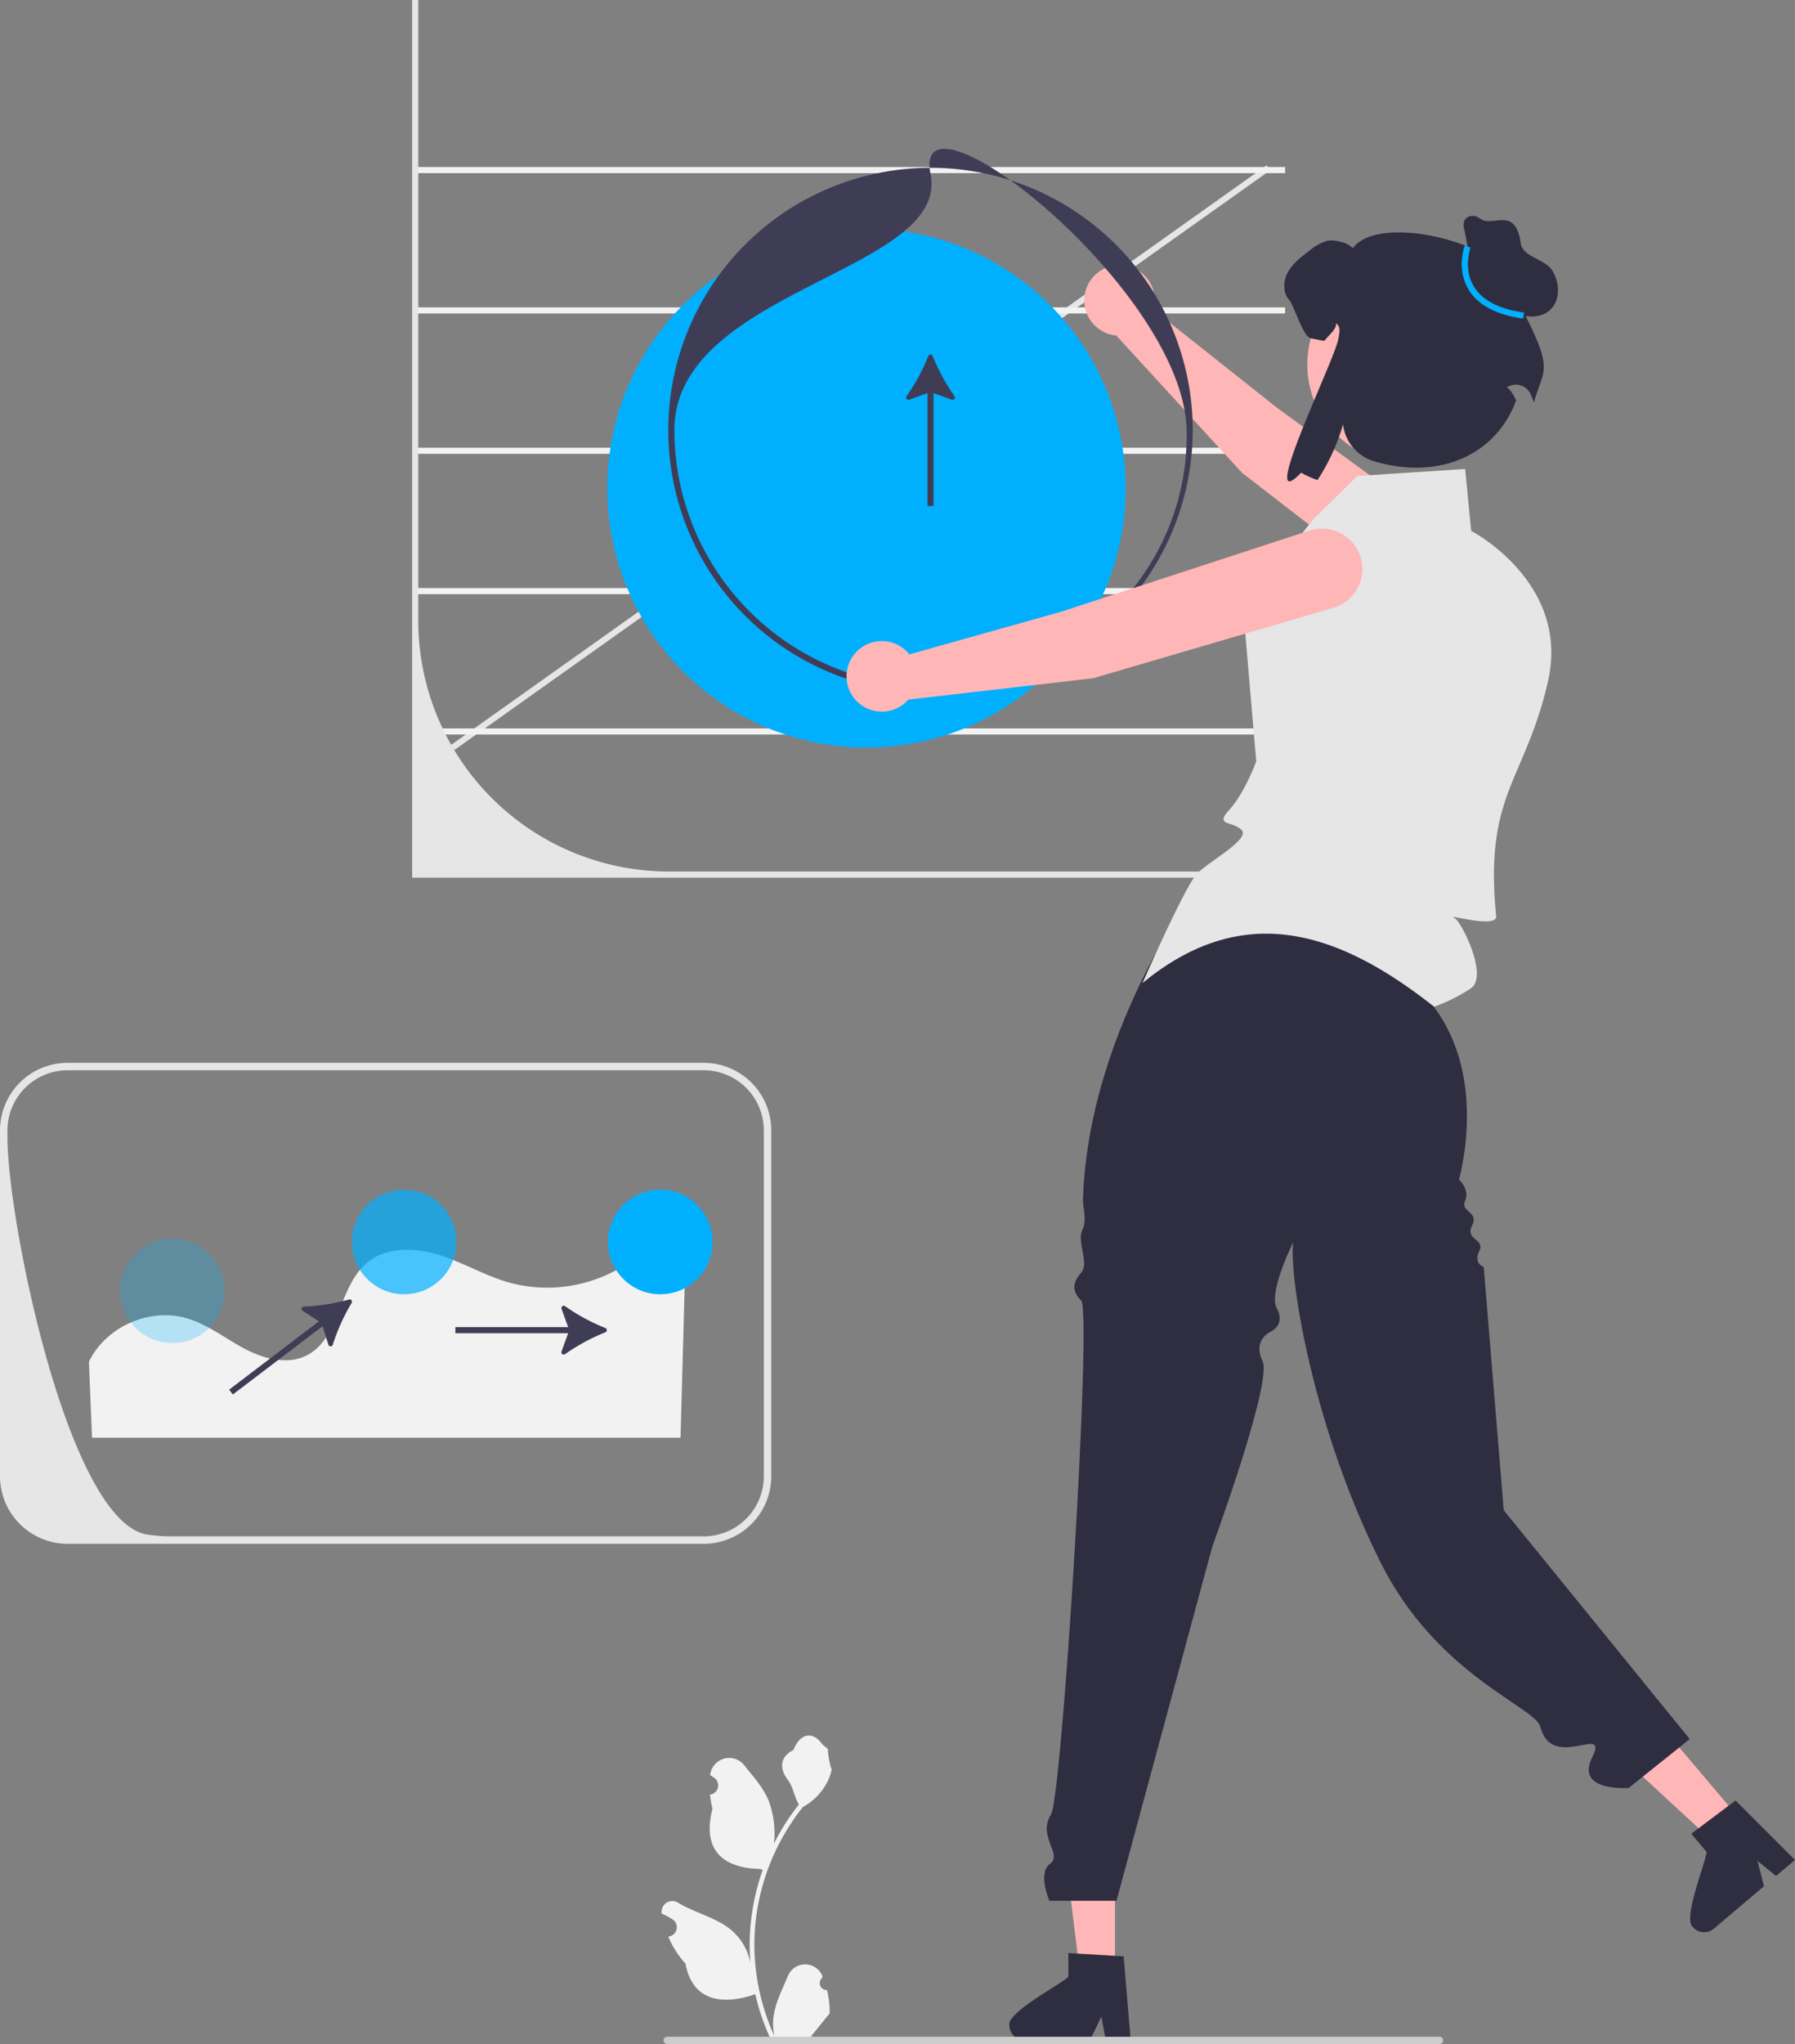 <svg xmlns="http://www.w3.org/2000/svg" data-name="Layer 1" width="588.698" height="669.944" viewBox="0 0 588.698 669.944" xmlns:xlink="http://www.w3.org/1999/xlink"><rect x="0" y="0" width="588.698" height="669.944" fill="#808080" stroke="none"/><rect x="423.816" y="264.028" width="328.141" height="2" transform="translate(-350.533 274.317) rotate(-35.382)" fill="#e6e6e6"/><rect x="136.576" y="54.743" width="284.899" height="2" fill="#f2f2f2"/><rect x="136.576" y="100.743" width="284.899" height="2" fill="#f2f2f2"/><rect x="136.576" y="146.743" width="284.899" height="2" fill="#f2f2f2"/><rect x="136.576" y="192.743" width="284.899" height="2" fill="#f2f2f2"/><rect x="136.576" y="238.743" width="284.899" height="2" fill="#f2f2f2"/><path d="M752.884,402.683H440.827V115.028h2V318.411a82.273,82.273,0,0,0,82.273,82.273H752.884Z" transform="translate(-305.651 -115.028)" fill="#e6e6e6"/><circle cx="284.176" cy="160" r="85" fill="#00b0ff"/><path d="M712.99,269.986l64.938,50.253a13.254,13.254,0,0,0,18.457-2.26l0,0a13.254,13.254,0,0,0-2.693-19.044l-69.055-50.133-40.676-32.231a11.566,11.566,0,1,0-12.219,8.427Z" transform="translate(-305.651 -115.028)" fill="#ffb6b6"/><path d="M610.827,342.028a86,86,0,1,1,86-86A86.098,86.098,0,0,1,610.827,342.028Zm0-170c6.513,32.23-84,37.682-84,84a84.095,84.095,0,0,0,84,84c46.318,0,84.961-37.692,84-84C693.864,209.639,604.314,139.798,610.827,172.028Z" transform="translate(-305.651 -115.028)" fill="#3f3d56"/><circle cx="461.152" cy="119.449" r="32.408" fill="#ffb6b6"/><polygon points="365.677 646.876 354.199 646.875 348.739 602.605 365.679 602.605 365.677 646.876" fill="#ffb6b6"/><path d="M636.685,778.838a4.882,4.882,0,0,0,4.851,4.861h21.606l.669-1.387,3.056-6.306,1.184,6.306.262,1.387h8.15l-.116-1.397-2.173-26.059-2.843-.175L659.048,755.34l-3.017-.184v7.781C653.741,765.372,635.773,774.579,636.685,778.838Z" transform="translate(-305.651 -115.028)" fill="#2f2e41"/><polygon points="570.695 596.294 561.935 603.71 529.163 573.45 542.092 562.505 570.695 596.294" fill="#ffb6b6"/><path d="M860.849,746.631a4.882,4.882,0,0,0,6.843.575l16.49-13.961-.386-1.491-1.742-6.788,4.978,4.048,1.096.89,6.22-5.266-.992-.991L874.861,705.163l-2.282,1.703-9.844,7.381-2.422,1.809,5.028,5.939C865.165,725.333,857.401,743.97,860.849,746.631Z" transform="translate(-305.651 -115.028)" fill="#2f2e41"/><path d="M576.872,767.285a2.269,2.269,0,0,1-1.645-3.933l.155-.618q-.031-.074-.062-.148a6.094,6.094,0,0,0-11.241.042c-1.839,4.428-4.179,8.864-4.756,13.546a18.029,18.029,0,0,0,.316,6.2,72.282,72.282,0,0,1-6.575-30.021,69.766,69.766,0,0,1,.433-7.783q.358-3.178.995-6.31a73.119,73.119,0,0,1,14.5-30.99,19.459,19.459,0,0,0,8.093-8.397,14.843,14.843,0,0,0,1.35-4.056c-.394.052-1.486-5.949-1.188-6.317-.549-.833-1.532-1.247-2.131-2.06-2.982-4.043-7.091-3.337-9.236,2.157-4.582,2.313-4.627,6.148-1.815,9.837,1.789,2.347,2.035,5.522,3.604,8.035-.162.207-.329.407-.491.614a73.591,73.591,0,0,0-7.681,12.169,30.592,30.592,0,0,0-1.826-14.21c-1.748-4.217-5.025-7.769-7.91-11.415a6.279,6.279,0,0,0-11.184,3.083q-.009.081-.017.161.643.363,1.259.77a3.078,3.078,0,0,1-1.241,5.602l-.063.01a30.628,30.628,0,0,0,.807,4.579c-3.702,14.316,4.29,19.53,15.701,19.764.252.129.497.258.749.381a75.115,75.115,0,0,0-4.043,19.028,71.243,71.243,0,0,0,.052,11.503l-.019-.136a18.826,18.826,0,0,0-6.427-10.87c-4.946-4.063-11.933-5.559-17.268-8.824a3.533,3.533,0,0,0-5.411,3.437l.022.143a20.675,20.675,0,0,1,2.319,1.117q.643.363,1.259.77a3.078,3.078,0,0,1-1.241,5.602l-.063.01c-.045.006-.084.013-.129.019a30.654,30.654,0,0,0,5.639,8.829c2.315,12.497,12.256,13.683,22.89,10.044h.006a75.093,75.093,0,0,0,5.044,14.726h18.02c.065-.2.123-.407.181-.607a20.475,20.475,0,0,1-4.986-.297c1.337-1.641,2.674-3.294,4.011-4.935a1.122,1.122,0,0,0,.084-.097c.678-.84,1.363-1.673,2.041-2.512l0-.001a29.99,29.99,0,0,0-.879-7.64Z" transform="translate(-305.651 -115.028)" fill="#f2f2f2"/><path d="M523.281,783.782a1.186,1.186,0,0,0,1.19,1.19h253.29a1.19,1.19,0,1,0,0-2.38h-253.29A1.187,1.187,0,0,0,523.281,783.782Z" transform="translate(-305.651 -115.028)" fill="#ccc"/><path d="M611.53,231.671a.757.757,0,0,0-1.407 0,64.293,64.293,0,0,1-7.149,13.203.762.762,0,0,0,.878,1.164l5.974-2.161v36.984h2v-36.984l5.977,2.162a.762.762,0,0,0,.878-1.164A64.352,64.352,0,0,1,611.53,231.671Z" transform="translate(-305.651 -115.028)" fill="#3f3d56"/><path d="M779.573,421.725l-78.314-20.264s-38.432,48.567-40.432,106.567c-.102,2.97,1.464,6.691-.268,10.345s2.314,10.561-.209,13.608-3.675,5.66-.099,9.353-6.235,162.409-9.914,168.378c-4.51,7.315,3.922,13.008-.294,16.162s-.216,12.154-.216,12.154h22L703.273,621.836s19.82-53.936,16.443-60.757,2.576-9.519,2.576-9.519,5.144-2.184,2.096-7.743,6.438-23.789,6.438-23.789c-4.273-.555,2.049,56.024,27.539,106.982,18.647,37.277,50.715,47.325,52.461,54.018,3.87,14.83,22.697-1.409,17,10s12,10,12,10l20-16-61-75-6.57-79.754s-3.496-1.093-1.463-5.17-4.754-3.608-2.361-8.342-3.988-4.501-2.297-8.118-1.99-7.032-1.99-7.032,9.624-32.698-8.098-56.391Z" transform="translate(-305.651 -115.028)" fill="#2f2e41"/><path d="M680.34,437.258s14-32,18-36,17.487-11.23,14.487-14.23-8.961-1.213-3.981-6.606,8.811-15.874,8.811-15.874l-4.317-50.29,23-29,14.487-14.23,35.341-2.291,1.979,20.297s32.646,16.876,25.163,49.436-20.969,36.789-16.969,76.789c.446,4.455-17.308-1.127-13.513.77C784.827,417.028,794,435,788,439a56.581,56.581,0,0,1-12,6C745.281,420.737,713.852,409.646,680.34,437.258Z" transform="translate(-305.651 -115.028)" fill="#e6e6e6"/><path d="M664.176,337.336l78.795-23.1a13.254,13.254,0,0,0,8.999-16.272l0,0a13.254,13.254,0,0,0-17.002-8.993l-81.113,26.505L603.889,329.502a11.566,11.566,0,1,0-.346,14.839Z" transform="translate(-305.651 -115.028)" fill="#ffb6b6"/><path d="M803.475,213.732c4.509-16.439-44.633-30.536-54.183-17.297-1.328-1.882-6.235-3.025-8.487-2.448a17.56,17.56,0,0,0-5.993,3.418c-2.54,1.951-5.173,3.972-6.732,6.778-1.57,2.794-1.813,6.605.3,9.03,1.674,1.928,4.616,12.175,7.134,12.683,1.755.358,3.233.647,4.503.854,1.132-1.651,4.017-3.725,3.809-5.723,1.709,1.132,1.085,3.122.74,5.157-1.147,6.776-26.996,59.225-12.191,43.77a31.027,31.027,0,0,0,5.369,2.413,67.519,67.519,0,0,0,8.372-18.244l.014.122a14.384,14.384,0,0,0,10.387,12.036c22.223,6.438,40.199-3.009,46.383-20.045-2.264-4.596-3.25-4.097-3.047-4.233a5.321,5.321,0,0,1,7.924,2.525c.358.939.684,1.74.966,2.343C811.964,235.348,815.796,237.011,803.475,213.732Z" transform="translate(-305.651 -115.028)" fill="#2f2e41"/><path d="M788.144,201.806l-2.27-11.605a4.63,4.63,0,0,1,.068-2.925,3.139,3.139,0,0,1,3.282-1.438c1.264.183,2.21,1.337,3.467,1.56,4.373.773,10.153-3.546,11.72,7.381.653,4.556,7.923,5.037,10.351,8.947s2.726,9.554-.587,12.748c-2.646,2.551-6.896,2.846-10.333,1.542s-6.195-3.935-8.605-6.711-4.591-5.78-7.37-8.185" transform="translate(-305.651 -115.028)" fill="#2f2e41"/><path d="M805.206,219.457c-8.868-1.239-14.912-4.464-17.965-9.585-3.996-6.704-1.319-14.085-1.204-14.396l1.875.697c-.025.068-2.453,6.825,1.058,12.692,2.731,4.564,8.287,7.462,16.513,8.611Z" transform="translate(-305.651 -115.028)" fill="#00b0ff"/><path d="M334.808,561.361c5.519-11.454,19.838-17.833,32.045-14.276,6.876,2.004,12.644,6.608,18.967,9.973s14.167,5.454,20.527,2.161c10.932-5.661,10.266-22.562,19.775-30.382,6.329-5.205,15.616-4.961,23.439-2.521s14.976,6.748,22.85,9.019A47.437,47.437,0,0,0,515.374,526.17q.175-.148.345-.297a8.771,8.771,0,0,1,14.597,6.791l-1.475,53.594h-193Z" transform="translate(-305.651 -115.028)" fill="#f2f2f2"/><path d="M504.19,551.704a.757.757,0,0,0-0-1.407,64.293,64.293,0,0,1-13.203-7.149.762.762,0,0,0-1.164.878L491.984,550H455v2h36.984l-2.162,5.977a.762.762,0,0,0,1.164.878A64.351,64.351,0,0,1,504.19,551.704Z" transform="translate(-305.651 -115.028)" fill="#3f3d56"/><path d="M420.984,542.071a.757.757,0,0,0-.852-1.12,64.293,64.293,0,0,1-14.837,2.304.762.762,0,0,0-.395,1.404l5.338,3.446-29.435,22.392,1.211,1.592,29.435-22.392,1.898,6.065a.762.762,0,0,0,1.458-.006A64.352,64.352,0,0,1,420.984,542.071Z" transform="translate(-305.651 -115.028)" fill="#3f3d56"/><path d="M536.441,463.38h-208.63a22.175,22.175,0,0,0-22.16,22.15V598.86a22.192,22.192,0,0,0,22.16,22.17h208.63a22.186,22.186,0,0,0,22.16-22.17V485.53A22.169,22.169,0,0,0,536.441,463.38Zm19.72,135.48a19.728,19.728,0,0,1-19.72,19.72h-174.6a53.081,53.081,0,0,1-7.17-.48h-.01c-.18-.02-.37-.05-.55-.08-26.03-3.73-46.02-103.13-46.02-130.19v-2.3a19.745,19.745,0,0,1,19.72-19.71h208.63a19.739,19.739,0,0,1,19.72,19.71Z" transform="translate(-305.651 -115.028)" fill="#e6e6e6"/><circle cx="216.539" cy="407.065" r="17.143" fill="#00b0ff"/><circle cx="132.539" cy="407.065" r="17.143" fill="#00b0ff" opacity="0.7"/><circle cx="56.539" cy="423.065" r="17.143" fill="#00b0ff" opacity="0.25"/></svg>